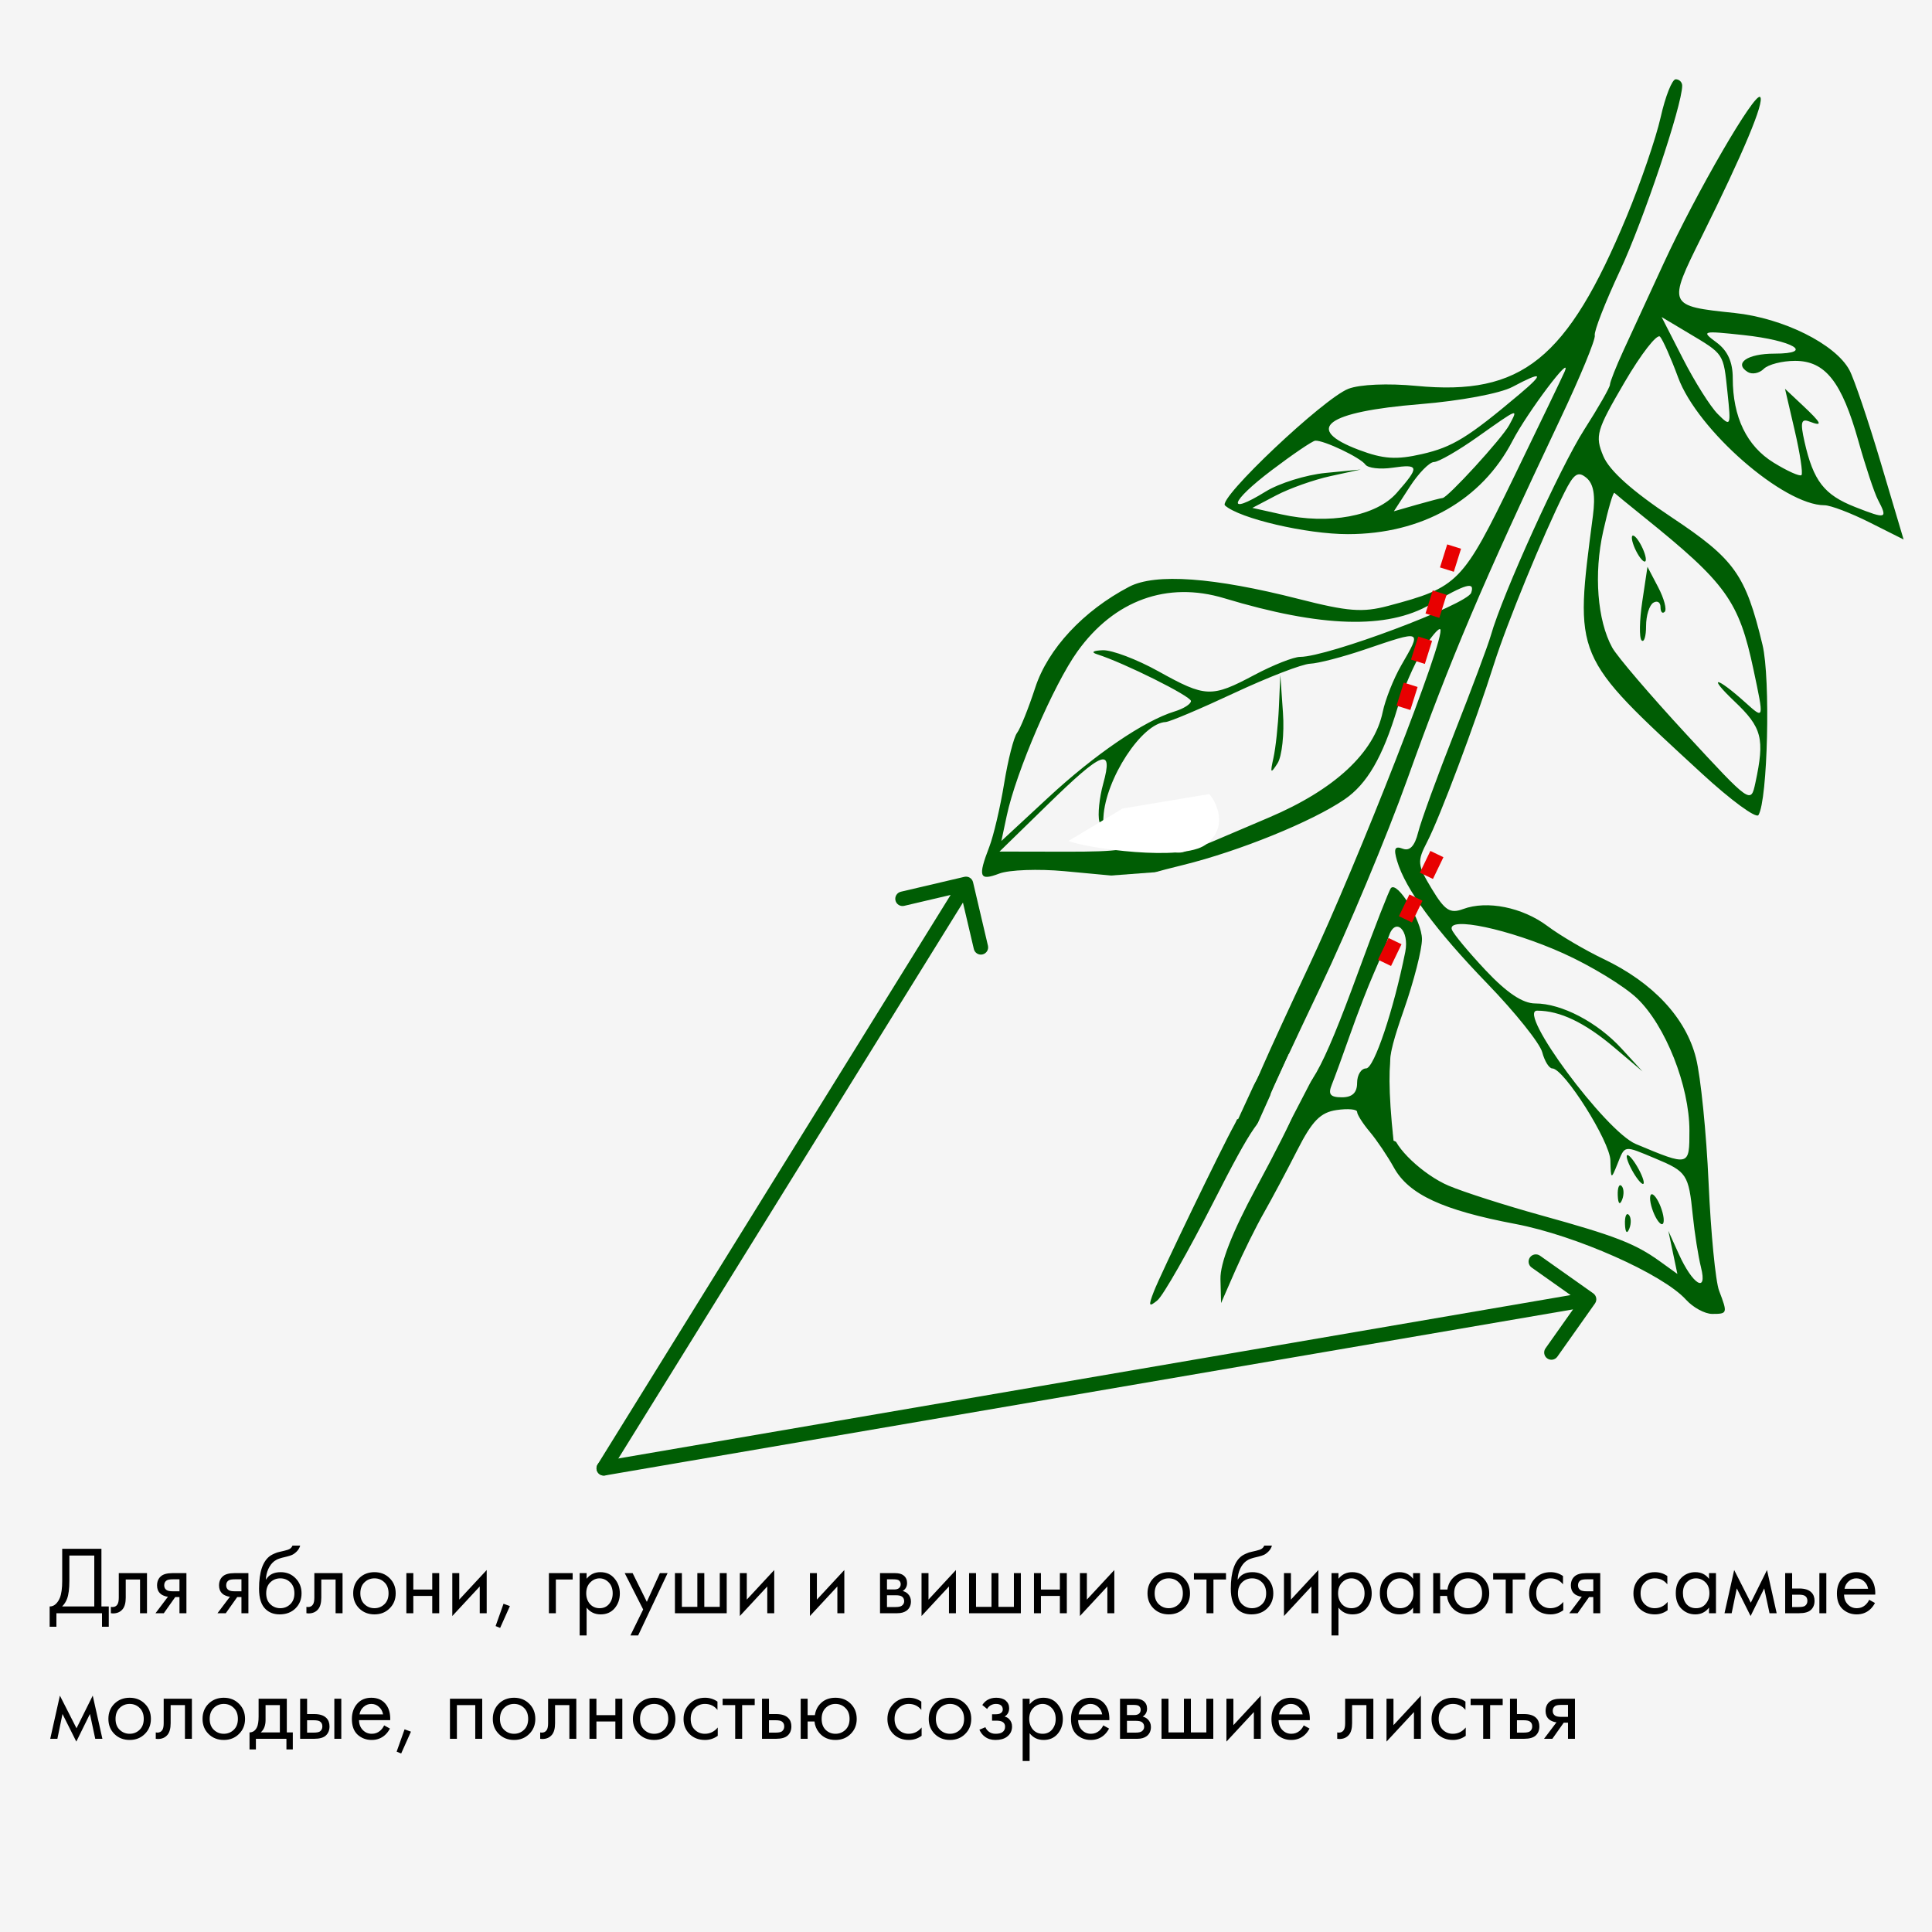<?xml version="1.0" encoding="UTF-8"?>
<svg xmlns="http://www.w3.org/2000/svg" width="400" height="400" viewBox="0 0 400 400" fill="none">
  <rect x="0" y="0" width="400" height="400" fill="#333333" stroke="none"/>
  <g clip-path="url(#clip0_207_33)">
    <rect width="400" height="400" fill="#F5F5F5"></rect>
    <path fill-rule="evenodd" clip-rule="evenodd" d="M343.825 24.261C342.854 28.578 339.685 37.826 336.782 44.815C324.484 74.407 315.069 81.992 293.238 79.894C287.367 79.331 281.545 79.579 279.177 80.494C274.021 82.488 252.057 103.253 253.623 104.653C256.651 107.36 270.475 110.588 279.045 110.588C294.393 110.588 306.769 103.577 313.153 91.27C316.209 85.38 325.699 72.779 323.934 76.954C323.587 77.776 318.856 87.608 313.421 98.801C302.771 120.738 301.947 121.581 287.381 125.447C282.103 126.847 279.087 126.613 268.908 124.016C251.284 119.518 239.199 118.647 233.779 121.482C224.302 126.441 216.958 134.329 214.333 142.373C212.928 146.678 211.231 150.896 210.564 151.747C209.897 152.597 208.696 157.306 207.896 162.211C207.096 167.115 205.712 173.023 204.821 175.337C202.42 181.569 202.746 182.439 206.898 180.861C208.933 180.088 214.993 179.866 220.367 180.367L230.137 181.279L224.637 191.153C221.611 196.583 215.214 207.648 210.419 215.741C205.624 223.836 202.087 231.08 202.558 231.841C203.355 233.132 243.347 232.379 252.919 230.892C256.435 230.346 256.815 230.622 255.587 232.832C252.937 237.6 240.292 263.775 238.892 267.396C237.724 270.415 237.842 270.702 239.64 269.209C240.816 268.236 246.048 259.054 251.268 248.807C259.186 233.261 261.317 230.175 264.135 230.175C265.994 230.175 267.514 230.619 267.514 231.162C267.514 231.705 264.148 238.388 260.035 246.013C255.092 255.177 252.6 261.558 252.683 264.833L252.81 269.789L255.752 263.062C257.372 259.362 260.035 253.981 261.673 251.103C263.311 248.226 266.416 242.4 268.573 238.156C271.67 232.062 273.383 230.312 276.733 229.821C279.066 229.479 280.975 229.652 280.975 230.205C280.975 230.76 282.152 232.611 283.592 234.321C285.033 236.029 287.284 239.37 288.597 241.744C291.67 247.3 298.682 250.553 313.735 253.407C326.237 255.778 344.261 263.777 349.073 269.091C350.537 270.708 352.977 272.031 354.495 272.031C357.673 272.031 357.706 271.918 355.917 267.216C355.183 265.283 354.206 255.243 353.747 244.903C353.289 234.564 352.114 222.924 351.134 219.037C349.039 210.722 342.239 203.437 332.018 198.56C328.211 196.743 322.985 193.674 320.404 191.739C315.214 187.849 307.893 186.371 302.921 188.208C300.221 189.206 299.146 188.514 296.446 184.045C293.429 179.049 293.365 178.381 295.505 174.246C298.126 169.18 305.456 149.666 309.31 137.495C311.967 129.105 319.509 110.731 323.88 102.001C325.857 98.049 326.704 97.48 328.448 98.927C329.937 100.163 330.347 102.546 329.798 106.766C325.948 136.359 325.586 135.502 352.378 160.172C358.334 165.656 363.595 169.518 364.069 168.752C365.985 165.653 366.587 140.485 364.911 133.523C361.403 118.946 359.158 115.793 346.101 107.109C337.891 101.647 333.192 97.435 331.939 94.414C330.198 90.212 330.51 89.131 336.333 79.165C339.78 73.265 343.095 69.009 343.698 69.707C344.302 70.403 345.986 74.208 347.441 78.159C351.45 89.04 369.286 104.608 377.744 104.608C378.987 104.608 383.179 106.203 387.062 108.151L394.121 111.696L389.399 95.816C386.801 87.081 383.879 78.444 382.904 76.622C380.022 71.239 369.187 65.85 359.139 64.799C345.262 63.351 345.225 63.266 352.308 49.011C360.965 31.588 365.38 21.045 364.42 20.087C363.313 18.981 351.255 39.764 344.436 54.531C341.399 61.108 337.657 69.225 336.119 72.568C334.581 75.91 333.324 79.093 333.324 79.639C333.324 80.186 330.924 84.382 327.993 88.962C323.027 96.72 311.078 123.04 308.675 131.516C308.091 133.571 304.698 142.652 301.132 151.696C297.566 160.74 294.182 170.029 293.61 172.34C292.91 175.167 291.866 176.268 290.414 175.712C288.776 175.084 288.497 175.691 289.249 178.239C290.978 184.091 297.195 192.541 307.963 203.675C313.709 209.618 318.809 215.994 319.299 217.843C319.788 219.694 320.724 221.206 321.381 221.206C323.798 221.206 333.327 236.294 333.418 240.269C333.509 244.218 333.566 244.246 334.866 241.013C336.47 237.025 336.082 237.08 342.76 239.87C349.244 242.577 349.613 243.139 350.468 251.589C350.844 255.293 351.613 260.162 352.177 262.41C353.554 267.896 350.443 265.995 347.552 259.584L345.413 254.84L346.348 259.3L347.284 263.757L343.669 261.153C338.56 257.471 334.426 255.867 319.115 251.631C311.711 249.583 303.081 246.821 299.936 245.492C294.686 243.275 288.453 237.364 288.453 234.605C288.453 233.972 293.332 231.927 299.297 230.059L310.141 226.661L302.662 224.825C298.549 223.815 293.709 222.924 291.907 222.845C286.789 222.621 286.609 220.652 290.658 209.068C292.737 203.125 294.421 196.53 294.403 194.413C294.37 190.674 289.339 182.399 287.985 183.858C287.614 184.257 284.591 192.005 281.268 201.075C273.523 222.214 270.703 227.165 266.392 227.177C264.54 227.181 263.027 226.942 263.027 226.643C263.027 226.346 267.69 216.311 273.39 204.345C279.09 192.377 287.171 173.047 291.349 161.387C300.348 136.271 306.949 120.727 323.096 86.624C327.196 77.966 330.385 70.23 330.183 69.433C329.981 68.636 332.333 62.603 335.41 56.026C340.229 45.725 348.28 21.773 348.28 17.74C348.28 17.011 347.675 16.413 346.934 16.413C346.194 16.413 344.794 19.943 343.825 24.261ZM348.442 74.285C350.872 79.042 354.113 84.186 355.642 85.717C358.351 88.43 358.402 88.316 357.655 81.232C356.795 73.064 357.015 73.398 349.516 68.919L344.021 65.639L348.442 74.285ZM355.385 70.898C357.69 72.602 358.75 74.937 358.75 78.31C358.75 86.353 361.646 92.348 367.187 95.769C370.036 97.53 372.642 98.698 372.975 98.363C373.309 98.03 372.679 93.874 371.574 89.126L369.567 80.497L373.132 83.844C377.241 87.7 377.534 88.392 374.588 87.262C372.902 86.615 372.705 87.461 373.605 91.455C375.439 99.581 377.667 102.453 384.09 104.975C390.601 107.531 390.879 107.443 388.804 103.466C388.059 102.039 386.248 96.595 384.779 91.367C381.314 79.03 377.911 74.712 371.653 74.712C368.998 74.712 366.077 75.46 365.162 76.375C364.247 77.29 362.755 77.58 361.848 77.02C358.904 75.2 361.782 73.217 367.364 73.217C375.826 73.217 371.278 70.481 360.974 69.374C352.371 68.45 352.151 68.51 355.385 70.898ZM313.132 80.105C310.582 81.461 302.339 83.002 294.032 83.675C274.515 85.258 269.789 88.787 281.349 93.146C286.406 95.052 289.075 95.23 294.406 94.011C300.73 92.566 303.93 90.6 314.628 81.589C319.844 77.195 319.412 76.766 313.132 80.105ZM305.864 90.499C301.866 93.327 297.828 95.648 296.89 95.657C295.951 95.668 293.7 97.967 291.886 100.767L288.588 105.857L293.371 104.484C296.003 103.731 298.382 103.114 298.657 103.114C299.689 103.114 311.007 90.738 312.465 88.013C314.385 84.428 314.518 84.377 305.864 90.499ZM263.287 97.356C254.62 103.918 253.762 106.879 262.007 101.788C264.822 100.048 270.409 98.306 274.424 97.918L281.723 97.209L275.48 98.569C272.047 99.317 266.999 101.105 264.262 102.541L259.288 105.154L265.27 106.486C275.169 108.689 284.92 106.884 289.167 102.061C293.959 96.617 293.86 96.022 288.287 96.84C285.728 97.215 283.205 96.916 282.678 96.176C281.648 94.725 274.029 91.1 272.304 91.24C271.726 91.288 267.668 94.04 263.287 97.356ZM331.924 109.999C329.955 118.787 330.708 128.463 333.793 134.075C334.794 135.894 341.659 143.929 349.051 151.931C362.461 166.449 362.491 166.47 363.433 162.078C365.403 152.905 364.824 150.641 359.124 145.229C353.391 139.785 355.279 139.974 361.367 145.452C365.273 148.965 365.25 149.053 363.053 138.689C360.02 124.388 357.432 120.793 340.187 106.911C337.163 104.477 334.49 102.287 334.246 102.043C334.003 101.8 332.957 105.38 331.924 109.999ZM337.857 111.335C337.857 112.157 338.509 113.839 339.306 115.072C340.103 116.306 340.756 116.642 340.756 115.82C340.756 114.998 340.103 113.316 339.306 112.083C338.509 110.849 337.857 110.513 337.857 111.335ZM340.02 124.502C339.429 128.435 339.363 132.072 339.875 132.582C340.385 133.091 340.802 131.755 340.802 129.611C340.802 127.466 341.475 125.297 342.298 124.789C343.12 124.281 343.793 124.69 343.793 125.698C343.793 126.705 344.182 127.14 344.658 126.665C345.133 126.19 344.526 123.899 343.307 121.575L341.092 117.349L340.02 124.502ZM296.157 125.131C287.212 130.332 273.567 129.925 253.456 123.855C241.653 120.294 230.702 124.26 223.089 134.855C218.138 141.745 210.373 159.782 208.436 168.887L207.323 174.119L216.999 165.15C226.68 156.175 236.887 149.219 243.209 147.289C245.061 146.724 246.574 145.759 246.574 145.143C246.574 144.137 232.732 137.239 227.13 135.456C225.808 135.035 226.302 134.692 228.333 134.623C230.228 134.559 235.408 136.523 239.844 138.99C249.624 144.428 250.817 144.473 259.718 139.737C263.582 137.682 267.838 136 269.177 136C274.886 136 303.782 125.166 304.599 122.719C305.401 120.316 303.513 120.856 296.157 125.131ZM294.493 134.71C292.791 137.476 290.46 142.847 289.315 146.647C286.268 156.755 283.046 162.308 278.38 165.5C271.639 170.11 256.532 176.243 244.86 179.11C234.326 181.698 233.806 182.041 229.583 189.166C222.871 200.492 209.851 223.057 207.896 226.754L206.149 230.059L228.979 229.276C258.591 228.259 258.125 228.38 261.431 220.786C262.94 217.317 267.186 208.089 270.867 200.279C281.269 178.209 299.473 131.567 298.186 130.281C297.858 129.952 296.195 131.946 294.493 134.71ZM282.471 134.505C277.946 136.041 272.898 137.349 271.253 137.413C269.608 137.476 262.541 140.204 255.548 143.474C248.556 146.745 242.162 149.451 241.339 149.487C236.425 149.703 228.855 161.29 228.453 169.213C228.331 171.607 228.08 171.869 227.611 170.092C227.244 168.7 227.605 165.168 228.412 162.244C230.527 154.586 228.361 155.406 216.87 166.618L206.939 176.307L220.614 176.334C231.881 176.357 234.453 175.932 235.222 173.929C235.756 172.539 235.168 170.775 233.851 169.811C236.104 174.866 245.524 178.943 246.574 174.866C246.574 176.361 242.834 177.709 262.708 169.265C276.292 163.495 284.517 155.867 286.274 147.41C286.809 144.835 288.528 140.503 290.094 137.784C294.393 130.318 294.575 130.398 282.471 134.505ZM264.778 146.464C264.615 150.164 264.108 154.873 263.652 156.928C262.941 160.124 263.064 160.285 264.497 158.043C265.42 156.601 265.927 151.892 265.625 147.579L265.076 139.737L264.778 146.464ZM237.6 174.866C237.6 175.688 238.65 176.361 239.932 176.361C241.214 176.361 241.848 175.688 241.339 174.866C240.831 174.044 239.782 173.371 239.008 173.371C238.233 173.371 237.6 174.044 237.6 174.866ZM287.535 193.831C287.041 195.322 285.652 198.763 284.446 201.479C283.241 204.195 281.026 209.913 279.526 214.185C278.024 218.457 276.317 223.13 275.734 224.57C274.922 226.57 275.415 227.186 277.823 227.186C279.977 227.186 280.975 226.24 280.975 224.196C280.975 222.552 281.817 221.205 282.844 221.202C284.479 221.197 288.529 209.139 290.944 197.092C291.848 192.576 288.888 189.743 287.535 193.831ZM300.591 192.459C300.908 193.345 304.064 197.148 307.605 200.911C311.979 205.557 315.265 207.753 317.849 207.753C323.301 207.753 330.717 211.629 335.727 217.097L340.054 221.819L334.279 216.928C328.123 211.714 322.975 209.248 318.25 209.248C313.923 209.248 332.423 234.241 338.689 236.859C349.81 241.506 349.776 241.515 349.776 234.07C349.776 224.833 344.813 212.303 338.935 206.694C336.261 204.143 329.36 199.938 323.602 197.352C312.507 192.368 299.577 189.619 300.591 192.459ZM337.811 242.134C338.692 243.779 339.747 245.124 340.159 245.124C340.57 245.124 340.187 243.779 339.306 242.134C338.425 240.49 337.369 239.145 336.958 239.145C336.547 239.145 336.93 240.49 337.811 242.134ZM334.937 247.49C335.009 249.232 335.364 249.586 335.841 248.395C336.273 247.315 336.219 246.025 335.723 245.529C335.226 245.033 334.873 245.915 334.937 247.49ZM341.87 249.629C342.304 251.289 343.188 252.972 343.834 253.371C344.481 253.77 344.655 252.74 344.221 251.082C343.787 249.423 342.903 247.74 342.257 247.341C341.61 246.942 341.436 247.972 341.87 249.629ZM336.433 253.47C336.505 255.211 336.859 255.565 337.336 254.374C337.769 253.295 337.715 252.005 337.218 251.508C336.722 251.012 336.369 251.894 336.433 253.47Z" fill="#005D04"></path>
    <path d="M225.699 181.593L255.612 179.351L260.847 221.954L256.36 231.67L253.369 232.418L243.647 240.639L215.977 248.861L197.281 237.65L209.994 192.804L225.699 181.593Z" fill="#F5F5F5"></path>
    <path d="M221.212 174.118L232.429 167.392L250.378 164.402C251.873 166.146 254.416 171.278 249.63 174.866C244.844 178.453 224.951 175.613 221.212 174.118Z" fill="white"></path>
    <path d="M257.108 239.892L266.83 218.217L272.813 221.206L262.343 241.387L257.108 239.892Z" fill="#F5F5F5"></path>
    <path d="M288.517 236.155C286.274 215.227 289.016 213.732 291.509 215.227V214.479L304.97 215.227L319.179 222.701L313.196 236.155C304.97 236.404 293.004 238.397 288.517 236.155Z" fill="#F5F5F5"></path>
    <path d="M12.88 320.66H21V332.6H22.52V336.8H21.12V334H11.68V336.8H10.28V332.6C10.733 332.613 11.147 332.453 11.52 332.12C11.893 331.773 12.187 331.333 12.4 330.8C12.72 329.987 12.88 328.82 12.88 327.3V320.66ZM14.36 322.06V327.3C14.36 328.94 14.2 330.18 13.88 331.02C13.653 331.62 13.313 332.147 12.86 332.6H19.52V322.06H14.36ZM30.433 325.7V334H28.993V327.02H26.033V330.76C26.033 331.84 25.82 332.64 25.393 333.16C24.913 333.747 24.246 334.04 23.393 334.04C23.286 334.04 23.14 334.027 22.953 334V332.68C23.086 332.707 23.193 332.72 23.273 332.72C23.74 332.72 24.086 332.54 24.313 332.18C24.5 331.887 24.593 331.413 24.593 330.76V325.7H30.433ZM32.197 334L34.777 330.58C34.697 330.58 34.584 330.567 34.437 330.54C34.303 330.513 34.103 330.447 33.837 330.34C33.57 330.233 33.35 330.093 33.177 329.92C32.737 329.507 32.517 328.953 32.517 328.26C32.517 327.473 32.764 326.853 33.257 326.4C33.75 325.933 34.563 325.7 35.697 325.7H38.597V334H37.157V330.66H36.277L33.917 334H32.197ZM37.157 329.46V326.98H35.817C35.19 326.98 34.757 327.053 34.517 327.2C34.17 327.427 33.997 327.767 33.997 328.22C33.997 328.673 34.17 329.007 34.517 329.22C34.77 329.38 35.197 329.46 35.797 329.46H37.157ZM45.029 334L47.609 330.58C47.529 330.58 47.416 330.567 47.269 330.54C47.136 330.513 46.936 330.447 46.669 330.34C46.402 330.233 46.182 330.093 46.009 329.92C45.569 329.507 45.349 328.953 45.349 328.26C45.349 327.473 45.596 326.853 46.089 326.4C46.582 325.933 47.396 325.7 48.529 325.7H51.429V334H49.989V330.66H49.109L46.749 334H45.029ZM49.989 329.46V326.98H48.649C48.022 326.98 47.589 327.053 47.349 327.2C47.002 327.427 46.829 327.767 46.829 328.22C46.829 328.673 47.002 329.007 47.349 329.22C47.602 329.38 48.029 329.46 48.629 329.46H49.989ZM60.553 320H62.153C62.006 320.493 61.753 320.913 61.393 321.26C61.046 321.593 60.726 321.82 60.433 321.94C60.153 322.06 59.82 322.167 59.433 322.26C59.366 322.273 59.206 322.313 58.953 322.38C58.7 322.433 58.506 322.48 58.373 322.52C58.24 322.56 58.066 322.613 57.853 322.68C57.64 322.747 57.446 322.827 57.273 322.92C57.1 323.013 56.94 323.113 56.793 323.22C56.286 323.607 55.873 324.147 55.553 324.84C55.246 325.52 55.08 326.247 55.053 327.02H55.093C55.693 326.007 56.7 325.5 58.113 325.5C59.353 325.5 60.38 325.92 61.193 326.76C62.02 327.6 62.433 328.64 62.433 329.88C62.433 331.133 62.013 332.173 61.173 333C60.333 333.827 59.24 334.24 57.893 334.24C56.733 334.24 55.78 333.893 55.033 333.2C54.1 332.347 53.633 330.92 53.633 328.92C53.633 325.44 54.42 323.16 55.993 322.08C56.113 322 56.24 321.927 56.373 321.86C56.506 321.78 56.646 321.713 56.793 321.66C56.953 321.593 57.086 321.54 57.193 321.5C57.3 321.447 57.446 321.4 57.633 321.36C57.833 321.307 57.966 321.273 58.033 321.26C58.113 321.233 58.26 321.2 58.473 321.16C58.7 321.107 58.84 321.073 58.893 321.06C59.426 320.94 59.813 320.8 60.053 320.64C60.293 320.467 60.46 320.253 60.553 320ZM60.093 327.6C59.533 327.053 58.846 326.78 58.033 326.78C57.22 326.78 56.526 327.06 55.953 327.62C55.393 328.167 55.113 328.92 55.113 329.88C55.113 330.84 55.4 331.593 55.973 332.14C56.546 332.687 57.233 332.96 58.033 332.96C58.833 332.96 59.52 332.687 60.093 332.14C60.666 331.593 60.953 330.84 60.953 329.88C60.953 328.907 60.666 328.147 60.093 327.6ZM70.921 325.7V334H69.481V327.02H66.521V330.76C66.521 331.84 66.308 332.64 65.881 333.16C65.401 333.747 64.735 334.04 63.881 334.04C63.775 334.04 63.628 334.027 63.441 334V332.68C63.575 332.707 63.681 332.72 63.761 332.72C64.228 332.72 64.575 332.54 64.801 332.18C64.988 331.887 65.081 331.413 65.081 330.76V325.7H70.921ZM80.665 333C79.838 333.827 78.792 334.24 77.525 334.24C76.258 334.24 75.205 333.827 74.365 333C73.538 332.173 73.125 331.133 73.125 329.88C73.125 328.613 73.538 327.567 74.365 326.74C75.205 325.913 76.258 325.5 77.525 325.5C78.792 325.5 79.838 325.913 80.665 326.74C81.505 327.567 81.925 328.613 81.925 329.88C81.925 331.133 81.505 332.173 80.665 333ZM79.585 327.6C79.025 327.053 78.338 326.78 77.525 326.78C76.712 326.78 76.019 327.06 75.445 327.62C74.885 328.167 74.605 328.92 74.605 329.88C74.605 330.84 74.892 331.593 75.465 332.14C76.038 332.687 76.725 332.96 77.525 332.96C78.325 332.96 79.012 332.687 79.585 332.14C80.159 331.593 80.445 330.84 80.445 329.88C80.445 328.907 80.159 328.147 79.585 327.6ZM84.133 334V325.7H85.573V329.1H89.493V325.7H90.933V334H89.493V330.42H85.573V334H84.133ZM93.645 325.7H95.085V331.18L100.765 325.06V334H99.325V328.46L93.645 334.58V325.7ZM102.609 336.66L104.249 332.04L105.569 332.52L103.549 337.04L102.609 336.66ZM113.645 334V325.7H118.565V327.02H115.085V334H113.645ZM121.452 332.84V338.6H120.012V325.7H121.452V326.86C122.186 325.953 123.132 325.5 124.292 325.5C125.532 325.5 126.512 325.94 127.232 326.82C127.966 327.687 128.332 328.713 128.332 329.9C128.332 331.1 127.972 332.127 127.252 332.98C126.532 333.82 125.566 334.24 124.352 334.24C123.139 334.24 122.172 333.773 121.452 332.84ZM124.152 332.96C124.966 332.96 125.619 332.667 126.112 332.08C126.606 331.48 126.852 330.753 126.852 329.9C126.852 328.94 126.579 328.18 126.032 327.62C125.486 327.06 124.852 326.78 124.132 326.78C123.412 326.78 122.772 327.06 122.212 327.62C121.652 328.18 121.372 328.933 121.372 329.88C121.372 330.747 121.626 331.48 122.132 332.08C122.652 332.667 123.326 332.96 124.152 332.96ZM130.52 338.6L133.16 333.22L129.34 325.7H130.98L133.92 331.64L136.62 325.7H138.22L132.12 338.6H130.52ZM139.739 334V325.7H141.179V332.68H144.379V325.7H145.819V332.68H149.019V325.7H150.459V334H139.739ZM153.176 325.7H154.616V331.18L160.296 325.06V334H158.856V328.46L153.176 334.58V325.7ZM167.688 325.7H169.128V331.18L174.808 325.06V334H173.368V328.46L167.688 334.58V325.7ZM182.2 325.7H185.34C186.1 325.7 186.68 325.86 187.08 326.18C187.56 326.567 187.8 327.087 187.8 327.74C187.8 328.46 187.5 329.013 186.9 329.4C187.313 329.507 187.66 329.693 187.94 329.96C188.38 330.387 188.6 330.92 188.6 331.56C188.6 332.36 188.313 332.987 187.74 333.44C187.247 333.813 186.593 334 185.78 334H182.2V325.7ZM183.64 329.08H185.16C185.547 329.08 185.853 329 186.08 328.84C186.347 328.64 186.48 328.353 186.48 327.98C186.48 327.647 186.347 327.38 186.08 327.18C185.88 327.047 185.493 326.98 184.92 326.98H183.64V329.08ZM183.64 332.72H185.42C186.033 332.72 186.467 332.627 186.72 332.44C187.04 332.2 187.2 331.893 187.2 331.52C187.2 331.12 187.06 330.807 186.78 330.58C186.527 330.38 186.093 330.28 185.48 330.28H183.64V332.72ZM190.794 325.7H192.234V331.18L197.914 325.06V334H196.474V328.46L190.794 334.58V325.7ZM200.637 334V325.7H202.077V332.68H205.277V325.7H206.717V332.68H209.917V325.7H211.357V334H200.637ZM214.075 334V325.7H215.515V329.1H219.435V325.7H220.875V334H219.435V330.42H215.515V334H214.075ZM223.587 325.7H225.027V331.18L230.707 325.06V334H229.267V328.46L223.587 334.58V325.7ZM245.118 333C244.292 333.827 243.245 334.24 241.978 334.24C240.712 334.24 239.658 333.827 238.818 333C237.992 332.173 237.578 331.133 237.578 329.88C237.578 328.613 237.992 327.567 238.818 326.74C239.658 325.913 240.712 325.5 241.978 325.5C243.245 325.5 244.292 325.913 245.118 326.74C245.958 327.567 246.378 328.613 246.378 329.88C246.378 331.133 245.958 332.173 245.118 333ZM244.038 327.6C243.478 327.053 242.792 326.78 241.978 326.78C241.165 326.78 240.472 327.06 239.898 327.62C239.338 328.167 239.058 328.92 239.058 329.88C239.058 330.84 239.345 331.593 239.918 332.14C240.492 332.687 241.178 332.96 241.978 332.96C242.778 332.96 243.465 332.687 244.038 332.14C244.612 331.593 244.898 330.84 244.898 329.88C244.898 328.907 244.612 328.147 244.038 327.6ZM253.831 327.02H251.231V334H249.791V327.02H247.191V325.7H253.831V327.02ZM261.744 320H263.344C263.198 320.493 262.944 320.913 262.584 321.26C262.238 321.593 261.918 321.82 261.624 321.94C261.344 322.06 261.011 322.167 260.624 322.26C260.558 322.273 260.398 322.313 260.144 322.38C259.891 322.433 259.698 322.48 259.564 322.52C259.431 322.56 259.258 322.613 259.044 322.68C258.831 322.747 258.638 322.827 258.464 322.92C258.291 323.013 258.131 323.113 257.984 323.22C257.478 323.607 257.064 324.147 256.744 324.84C256.438 325.52 256.271 326.247 256.244 327.02H256.284C256.884 326.007 257.891 325.5 259.304 325.5C260.544 325.5 261.571 325.92 262.384 326.76C263.211 327.6 263.624 328.64 263.624 329.88C263.624 331.133 263.204 332.173 262.364 333C261.524 333.827 260.431 334.24 259.084 334.24C257.924 334.24 256.971 333.893 256.224 333.2C255.291 332.347 254.824 330.92 254.824 328.92C254.824 325.44 255.611 323.16 257.184 322.08C257.304 322 257.431 321.927 257.564 321.86C257.698 321.78 257.838 321.713 257.984 321.66C258.144 321.593 258.278 321.54 258.384 321.5C258.491 321.447 258.638 321.4 258.824 321.36C259.024 321.307 259.158 321.273 259.224 321.26C259.304 321.233 259.451 321.2 259.664 321.16C259.891 321.107 260.031 321.073 260.084 321.06C260.618 320.94 261.004 320.8 261.244 320.64C261.484 320.467 261.651 320.253 261.744 320ZM261.284 327.6C260.724 327.053 260.038 326.78 259.224 326.78C258.411 326.78 257.718 327.06 257.144 327.62C256.584 328.167 256.304 328.92 256.304 329.88C256.304 330.84 256.591 331.593 257.164 332.14C257.738 332.687 258.424 332.96 259.224 332.96C260.024 332.96 260.711 332.687 261.284 332.14C261.858 331.593 262.144 330.84 262.144 329.88C262.144 328.907 261.858 328.147 261.284 327.6ZM265.833 325.7H267.273V331.18L272.953 325.06V334H271.513V328.46L265.833 334.58V325.7ZM277.116 332.84V338.6H275.676V325.7H277.116V326.86C277.85 325.953 278.796 325.5 279.956 325.5C281.196 325.5 282.176 325.94 282.896 326.82C283.63 327.687 283.996 328.713 283.996 329.9C283.996 331.1 283.636 332.127 282.916 332.98C282.196 333.82 281.23 334.24 280.016 334.24C278.803 334.24 277.836 333.773 277.116 332.84ZM279.816 332.96C280.63 332.96 281.283 332.667 281.776 332.08C282.27 331.48 282.516 330.753 282.516 329.9C282.516 328.94 282.243 328.18 281.696 327.62C281.15 327.06 280.516 326.78 279.796 326.78C279.076 326.78 278.436 327.06 277.876 327.62C277.316 328.18 277.036 328.933 277.036 329.88C277.036 330.747 277.29 331.48 277.796 332.08C278.316 332.667 278.99 332.96 279.816 332.96ZM292.564 326.88V325.7H294.004V334H292.564V332.84C291.844 333.773 290.897 334.24 289.724 334.24C288.604 334.24 287.65 333.853 286.864 333.08C286.077 332.307 285.684 331.227 285.684 329.84C285.684 328.48 286.07 327.42 286.844 326.66C287.63 325.887 288.59 325.5 289.724 325.5C290.924 325.5 291.87 325.96 292.564 326.88ZM289.884 326.78C289.124 326.78 288.477 327.053 287.944 327.6C287.424 328.133 287.164 328.88 287.164 329.84C287.164 330.76 287.404 331.513 287.884 332.1C288.377 332.673 289.044 332.96 289.884 332.96C290.724 332.96 291.39 332.66 291.884 332.06C292.39 331.46 292.644 330.727 292.644 329.86C292.644 328.873 292.364 328.113 291.804 327.58C291.244 327.047 290.604 326.78 289.884 326.78ZM298.171 329.1H299.671C299.804 328.167 300.178 327.38 300.791 326.74C301.578 325.913 302.624 325.5 303.931 325.5C305.211 325.5 306.264 325.913 307.091 326.74C307.918 327.567 308.331 328.613 308.331 329.88C308.331 331.133 307.911 332.173 307.071 333C306.244 333.827 305.198 334.24 303.931 334.24C302.478 334.24 301.338 333.72 300.511 332.68C299.978 332.013 299.671 331.26 299.591 330.42H298.171V334H296.731V325.7H298.171V329.1ZM303.931 326.78C303.131 326.78 302.451 327.06 301.891 327.62C301.344 328.167 301.071 328.92 301.071 329.88C301.071 330.853 301.351 331.613 301.911 332.16C302.471 332.693 303.144 332.96 303.931 332.96C304.731 332.96 305.418 332.687 305.991 332.14C306.564 331.593 306.851 330.84 306.851 329.88C306.851 328.92 306.564 328.167 305.991 327.62C305.431 327.06 304.744 326.78 303.931 326.78ZM315.784 327.02H313.184V334H311.744V327.02H309.144V325.7H315.784V327.02ZM323.602 326.3V328.02C322.949 327.193 322.082 326.78 321.002 326.78C320.189 326.78 319.496 327.06 318.922 327.62C318.349 328.167 318.062 328.92 318.062 329.88C318.062 330.84 318.349 331.593 318.922 332.14C319.496 332.687 320.182 332.96 320.982 332.96C322.049 332.96 322.942 332.527 323.662 331.66V333.38C322.876 333.953 321.996 334.24 321.022 334.24C319.729 334.24 318.662 333.833 317.822 333.02C316.996 332.193 316.582 331.153 316.582 329.9C316.582 328.633 317.002 327.587 317.842 326.76C318.682 325.92 319.742 325.5 321.022 325.5C321.982 325.5 322.842 325.767 323.602 326.3ZM324.912 334L327.492 330.58C327.412 330.58 327.298 330.567 327.152 330.54C327.018 330.513 326.818 330.447 326.552 330.34C326.285 330.233 326.065 330.093 325.892 329.92C325.452 329.507 325.232 328.953 325.232 328.26C325.232 327.473 325.478 326.853 325.972 326.4C326.465 325.933 327.278 325.7 328.412 325.7H331.312V334H329.872V330.66H328.992L326.632 334H324.912ZM329.872 329.46V326.98H328.532C327.905 326.98 327.472 327.053 327.232 327.2C326.885 327.427 326.712 327.767 326.712 328.22C326.712 328.673 326.885 329.007 327.232 329.22C327.485 329.38 327.912 329.46 328.512 329.46H329.872ZM345.204 326.3V328.02C344.55 327.193 343.684 326.78 342.604 326.78C341.79 326.78 341.097 327.06 340.524 327.62C339.95 328.167 339.664 328.92 339.664 329.88C339.664 330.84 339.95 331.593 340.524 332.14C341.097 332.687 341.784 332.96 342.584 332.96C343.65 332.96 344.544 332.527 345.264 331.66V333.38C344.477 333.953 343.597 334.24 342.624 334.24C341.33 334.24 340.264 333.833 339.424 333.02C338.597 332.193 338.184 331.153 338.184 329.9C338.184 328.633 338.604 327.587 339.444 326.76C340.284 325.92 341.344 325.5 342.624 325.5C343.584 325.5 344.444 325.767 345.204 326.3ZM353.833 326.88V325.7H355.273V334H353.833V332.84C353.113 333.773 352.167 334.24 350.993 334.24C349.873 334.24 348.92 333.853 348.133 333.08C347.347 332.307 346.953 331.227 346.953 329.84C346.953 328.48 347.34 327.42 348.113 326.66C348.9 325.887 349.86 325.5 350.993 325.5C352.193 325.5 353.14 325.96 353.833 326.88ZM351.153 326.78C350.393 326.78 349.747 327.053 349.213 327.6C348.693 328.133 348.433 328.88 348.433 329.84C348.433 330.76 348.673 331.513 349.153 332.1C349.647 332.673 350.313 332.96 351.153 332.96C351.993 332.96 352.66 332.66 353.153 332.06C353.66 331.46 353.913 330.727 353.913 329.86C353.913 328.873 353.633 328.113 353.073 327.58C352.513 327.047 351.873 326.78 351.153 326.78ZM357.041 334L359.041 325.06L362.481 331.82L365.841 325.06L367.841 334H366.361L365.261 328.86L362.441 334.58L359.581 328.86L358.521 334H357.041ZM369.602 334V325.7H371.042V328.88H372.522C373.669 328.88 374.509 329.153 375.042 329.7C375.469 330.127 375.682 330.707 375.682 331.44C375.682 332.213 375.436 332.833 374.942 333.3C374.449 333.767 373.636 334 372.502 334H369.602ZM371.042 332.72H372.382C372.982 332.72 373.409 332.647 373.662 332.5C374.022 332.26 374.202 331.907 374.202 331.44C374.202 330.96 374.029 330.613 373.682 330.4C373.442 330.24 373.016 330.16 372.402 330.16H371.042V332.72ZM376.682 334V325.7H378.122V334H376.682ZM386.993 331.22L388.193 331.88C387.913 332.413 387.573 332.86 387.173 333.22C386.413 333.9 385.493 334.24 384.413 334.24C383.293 334.24 382.326 333.88 381.513 333.16C380.713 332.427 380.313 331.34 380.313 329.9C380.313 328.633 380.673 327.587 381.393 326.76C382.126 325.92 383.106 325.5 384.333 325.5C385.719 325.5 386.766 326.007 387.473 327.02C388.033 327.82 388.293 328.86 388.253 330.14H381.793C381.806 330.98 382.066 331.66 382.573 332.18C383.079 332.7 383.699 332.96 384.433 332.96C385.086 332.96 385.653 332.76 386.133 332.36C386.506 332.04 386.793 331.66 386.993 331.22ZM381.893 328.94H386.773C386.653 328.287 386.366 327.767 385.913 327.38C385.473 326.98 384.946 326.78 384.333 326.78C383.733 326.78 383.199 326.987 382.733 327.4C382.279 327.8 381.999 328.313 381.893 328.94ZM10.4 360L12.4 351.06L15.84 357.82L19.2 351.06L21.2 360H19.72L18.62 354.86L15.8 360.58L12.94 354.86L11.88 360H10.4ZM29.982 359C29.155 359.827 28.108 360.24 26.842 360.24C25.575 360.24 24.522 359.827 23.682 359C22.855 358.173 22.442 357.133 22.442 355.88C22.442 354.613 22.855 353.567 23.682 352.74C24.522 351.913 25.575 351.5 26.842 351.5C28.108 351.5 29.155 351.913 29.982 352.74C30.822 353.567 31.242 354.613 31.242 355.88C31.242 357.133 30.822 358.173 29.982 359ZM28.902 353.6C28.342 353.053 27.655 352.78 26.842 352.78C26.028 352.78 25.335 353.06 24.762 353.62C24.202 354.167 23.922 354.92 23.922 355.88C23.922 356.84 24.208 357.593 24.782 358.14C25.355 358.687 26.042 358.96 26.842 358.96C27.642 358.96 28.328 358.687 28.902 358.14C29.475 357.593 29.762 356.84 29.762 355.88C29.762 354.907 29.475 354.147 28.902 353.6ZM39.73 351.7V360H38.29V353.02H35.33V356.76C35.33 357.84 35.117 358.64 34.69 359.16C34.21 359.747 33.543 360.04 32.69 360.04C32.583 360.04 32.437 360.027 32.25 360V358.68C32.383 358.707 32.49 358.72 32.57 358.72C33.036 358.72 33.383 358.54 33.61 358.18C33.797 357.887 33.89 357.413 33.89 356.76V351.7H39.73ZM49.474 359C48.647 359.827 47.6 360.24 46.334 360.24C45.067 360.24 44.014 359.827 43.174 359C42.347 358.173 41.934 357.133 41.934 355.88C41.934 354.613 42.347 353.567 43.174 352.74C44.014 351.913 45.067 351.5 46.334 351.5C47.6 351.5 48.647 351.913 49.474 352.74C50.314 353.567 50.734 354.613 50.734 355.88C50.734 357.133 50.314 358.173 49.474 359ZM48.394 353.6C47.834 353.053 47.147 352.78 46.334 352.78C45.52 352.78 44.827 353.06 44.254 353.62C43.694 354.167 43.414 354.92 43.414 355.88C43.414 356.84 43.7 357.593 44.274 358.14C44.847 358.687 45.534 358.96 46.334 358.96C47.134 358.96 47.82 358.687 48.394 358.14C48.967 357.593 49.254 356.84 49.254 355.88C49.254 354.907 48.967 354.147 48.394 353.6ZM53.542 351.7H59.382V358.68H60.622V362.2H59.302V360H52.982V362.2H51.662V358.68C52.355 358.667 52.869 358.307 53.202 357.6C53.429 357.133 53.542 356.4 53.542 355.4V351.7ZM57.942 358.68V353.02H54.982V356.14C54.982 357.247 54.649 358.093 53.982 358.68H57.942ZM62.141 360V351.7H63.581V354.88H65.061C66.208 354.88 67.048 355.153 67.581 355.7C68.008 356.127 68.221 356.707 68.221 357.44C68.221 358.213 67.975 358.833 67.481 359.3C66.988 359.767 66.175 360 65.041 360H62.141ZM63.581 358.72H64.921C65.521 358.72 65.948 358.647 66.201 358.5C66.561 358.26 66.741 357.907 66.741 357.44C66.741 356.96 66.568 356.613 66.221 356.4C65.981 356.24 65.555 356.16 64.941 356.16H63.581V358.72ZM69.221 360V351.7H70.661V360H69.221ZM79.532 357.22L80.732 357.88C80.452 358.413 80.112 358.86 79.712 359.22C78.952 359.9 78.032 360.24 76.952 360.24C75.832 360.24 74.865 359.88 74.052 359.16C73.252 358.427 72.852 357.34 72.852 355.9C72.852 354.633 73.212 353.587 73.932 352.76C74.665 351.92 75.645 351.5 76.872 351.5C78.258 351.5 79.305 352.007 80.012 353.02C80.572 353.82 80.832 354.86 80.792 356.14H74.332C74.345 356.98 74.605 357.66 75.112 358.18C75.618 358.7 76.238 358.96 76.972 358.96C77.625 358.96 78.192 358.76 78.672 358.36C79.045 358.04 79.332 357.66 79.532 357.22ZM74.432 354.94H79.312C79.192 354.287 78.905 353.767 78.452 353.38C78.012 352.98 77.485 352.78 76.872 352.78C76.272 352.78 75.738 352.987 75.272 353.4C74.818 353.8 74.538 354.313 74.432 354.94ZM82.121 362.66L83.761 358.04L85.081 358.52L83.061 363.04L82.121 362.66ZM93.157 351.7H99.837V360H98.397V353.02H94.597V360H93.157V351.7ZM109.571 359C108.745 359.827 107.698 360.24 106.431 360.24C105.165 360.24 104.111 359.827 103.271 359C102.445 358.173 102.031 357.133 102.031 355.88C102.031 354.613 102.445 353.567 103.271 352.74C104.111 351.913 105.165 351.5 106.431 351.5C107.698 351.5 108.745 351.913 109.571 352.74C110.411 353.567 110.831 354.613 110.831 355.88C110.831 357.133 110.411 358.173 109.571 359ZM108.491 353.6C107.931 353.053 107.245 352.78 106.431 352.78C105.618 352.78 104.925 353.06 104.351 353.62C103.791 354.167 103.511 354.92 103.511 355.88C103.511 356.84 103.798 357.593 104.371 358.14C104.945 358.687 105.631 358.96 106.431 358.96C107.231 358.96 107.918 358.687 108.491 358.14C109.065 357.593 109.351 356.84 109.351 355.88C109.351 354.907 109.065 354.147 108.491 353.6ZM119.32 351.7V360H117.88V353.02H114.92V356.76C114.92 357.84 114.706 358.64 114.28 359.16C113.8 359.747 113.133 360.04 112.28 360.04C112.173 360.04 112.026 360.027 111.84 360V358.68C111.973 358.707 112.08 358.72 112.16 358.72C112.626 358.72 112.973 358.54 113.2 358.18C113.386 357.887 113.48 357.413 113.48 356.76V351.7H119.32ZM122.044 360V351.7H123.484V355.1H127.404V351.7H128.844V360H127.404V356.42H123.484V360H122.044ZM138.575 359C137.749 359.827 136.702 360.24 135.435 360.24C134.169 360.24 133.115 359.827 132.275 359C131.449 358.173 131.035 357.133 131.035 355.88C131.035 354.613 131.449 353.567 132.275 352.74C133.115 351.913 134.169 351.5 135.435 351.5C136.702 351.5 137.749 351.913 138.575 352.74C139.415 353.567 139.835 354.613 139.835 355.88C139.835 357.133 139.415 358.173 138.575 359ZM137.495 353.6C136.935 353.053 136.249 352.78 135.435 352.78C134.622 352.78 133.929 353.06 133.355 353.62C132.795 354.167 132.515 354.92 132.515 355.88C132.515 356.84 132.802 357.593 133.375 358.14C133.949 358.687 134.635 358.96 135.435 358.96C136.235 358.96 136.922 358.687 137.495 358.14C138.069 357.593 138.355 356.84 138.355 355.88C138.355 354.907 138.069 354.147 137.495 353.6ZM148.544 352.3V354.02C147.89 353.193 147.024 352.78 145.944 352.78C145.13 352.78 144.437 353.06 143.864 353.62C143.29 354.167 143.004 354.92 143.004 355.88C143.004 356.84 143.29 357.593 143.864 358.14C144.437 358.687 145.124 358.96 145.924 358.96C146.99 358.96 147.884 358.527 148.604 357.66V359.38C147.817 359.953 146.937 360.24 145.964 360.24C144.67 360.24 143.604 359.833 142.764 359.02C141.937 358.193 141.524 357.153 141.524 355.9C141.524 354.633 141.944 353.587 142.784 352.76C143.624 351.92 144.684 351.5 145.964 351.5C146.924 351.5 147.784 351.767 148.544 352.3ZM156.253 353.02H153.653V360H152.213V353.02H149.613V351.7H156.253V353.02ZM157.766 360V351.7H159.206V354.88H160.686C161.833 354.88 162.673 355.153 163.206 355.7C163.633 356.127 163.846 356.707 163.846 357.44C163.846 358.213 163.6 358.833 163.106 359.3C162.613 359.767 161.8 360 160.666 360H157.766ZM159.206 358.72H160.546C161.146 358.72 161.573 358.647 161.826 358.5C162.186 358.26 162.366 357.907 162.366 357.44C162.366 356.96 162.193 356.613 161.846 356.4C161.606 356.24 161.18 356.16 160.566 356.16H159.206V358.72ZM167.214 355.1H168.714C168.847 354.167 169.221 353.38 169.834 352.74C170.621 351.913 171.667 351.5 172.974 351.5C174.254 351.5 175.307 351.913 176.134 352.74C176.961 353.567 177.374 354.613 177.374 355.88C177.374 357.133 176.954 358.173 176.114 359C175.287 359.827 174.241 360.24 172.974 360.24C171.521 360.24 170.381 359.72 169.554 358.68C169.021 358.013 168.714 357.26 168.634 356.42H167.214V360H165.774V351.7H167.214V355.1ZM172.974 352.78C172.174 352.78 171.494 353.06 170.934 353.62C170.387 354.167 170.114 354.92 170.114 355.88C170.114 356.853 170.394 357.613 170.954 358.16C171.514 358.693 172.187 358.96 172.974 358.96C173.774 358.96 174.461 358.687 175.034 358.14C175.607 357.593 175.894 356.84 175.894 355.88C175.894 354.92 175.607 354.167 175.034 353.62C174.474 353.06 173.787 352.78 172.974 352.78ZM190.751 352.3V354.02C190.097 353.193 189.231 352.78 188.151 352.78C187.337 352.78 186.644 353.06 186.071 353.62C185.497 354.167 185.211 354.92 185.211 355.88C185.211 356.84 185.497 357.593 186.071 358.14C186.644 358.687 187.331 358.96 188.131 358.96C189.197 358.96 190.091 358.527 190.811 357.66V359.38C190.024 359.953 189.144 360.24 188.171 360.24C186.877 360.24 185.811 359.833 184.971 359.02C184.144 358.193 183.731 357.153 183.731 355.9C183.731 354.633 184.151 353.587 184.991 352.76C185.831 351.92 186.891 351.5 188.171 351.5C189.131 351.5 189.991 351.767 190.751 352.3ZM199.825 359C198.999 359.827 197.952 360.24 196.685 360.24C195.419 360.24 194.365 359.827 193.525 359C192.699 358.173 192.285 357.133 192.285 355.88C192.285 354.613 192.699 353.567 193.525 352.74C194.365 351.913 195.419 351.5 196.685 351.5C197.952 351.5 198.999 351.913 199.825 352.74C200.665 353.567 201.085 354.613 201.085 355.88C201.085 357.133 200.665 358.173 199.825 359ZM198.745 353.6C198.185 353.053 197.499 352.78 196.685 352.78C195.872 352.78 195.179 353.06 194.605 353.62C194.045 354.167 193.765 354.92 193.765 355.88C193.765 356.84 194.052 357.593 194.625 358.14C195.199 358.687 195.885 358.96 196.685 358.96C197.485 358.96 198.172 358.687 198.745 358.14C199.319 357.593 199.605 356.84 199.605 355.88C199.605 354.907 199.319 354.147 198.745 353.6ZM204.374 353.82L203.374 353C203.694 352.533 204.047 352.187 204.434 351.96C204.954 351.653 205.56 351.5 206.254 351.5C207.094 351.5 207.747 351.693 208.214 352.08C208.694 352.493 208.934 353.02 208.934 353.66C208.934 354.433 208.62 355.013 207.994 355.4C208.394 355.493 208.714 355.673 208.954 355.94C209.34 356.353 209.534 356.86 209.534 357.46C209.534 358.353 209.174 359.067 208.454 359.6C207.867 360.027 207.08 360.24 206.094 360.24C205.214 360.24 204.474 360.007 203.874 359.54C203.42 359.207 203.054 358.733 202.774 358.12L204.014 357.6C204.16 357.973 204.407 358.287 204.754 358.54C205.127 358.82 205.58 358.96 206.114 358.96C206.74 358.96 207.207 358.853 207.514 358.64C207.9 358.387 208.094 358 208.094 357.48C208.094 357.053 207.927 356.733 207.594 356.52C207.314 356.333 206.86 356.24 206.234 356.24H205.394V354.92H206.094C206.6 354.92 206.96 354.847 207.174 354.7C207.467 354.513 207.614 354.26 207.614 353.94C207.614 353.567 207.494 353.28 207.254 353.08C207.027 352.88 206.674 352.78 206.194 352.78C205.78 352.78 205.4 352.887 205.054 353.1C204.76 353.287 204.534 353.527 204.374 353.82ZM213.171 358.84V364.6H211.731V351.7H213.171V352.86C213.904 351.953 214.851 351.5 216.011 351.5C217.251 351.5 218.231 351.94 218.951 352.82C219.684 353.687 220.051 354.713 220.051 355.9C220.051 357.1 219.691 358.127 218.971 358.98C218.251 359.82 217.284 360.24 216.071 360.24C214.858 360.24 213.891 359.773 213.171 358.84ZM215.871 358.96C216.684 358.96 217.338 358.667 217.831 358.08C218.324 357.48 218.571 356.753 218.571 355.9C218.571 354.94 218.298 354.18 217.751 353.62C217.204 353.06 216.571 352.78 215.851 352.78C215.131 352.78 214.491 353.06 213.931 353.62C213.371 354.18 213.091 354.933 213.091 355.88C213.091 356.747 213.344 357.48 213.851 358.08C214.371 358.667 215.044 358.96 215.871 358.96ZM228.418 357.22L229.618 357.88C229.338 358.413 228.998 358.86 228.598 359.22C227.838 359.9 226.918 360.24 225.838 360.24C224.718 360.24 223.752 359.88 222.938 359.16C222.138 358.427 221.738 357.34 221.738 355.9C221.738 354.633 222.098 353.587 222.818 352.76C223.552 351.92 224.532 351.5 225.758 351.5C227.145 351.5 228.192 352.007 228.898 353.02C229.458 353.82 229.718 354.86 229.678 356.14H223.218C223.232 356.98 223.492 357.66 223.998 358.18C224.505 358.7 225.125 358.96 225.858 358.96C226.512 358.96 227.078 358.76 227.558 358.36C227.932 358.04 228.218 357.66 228.418 357.22ZM223.318 354.94H228.198C228.078 354.287 227.792 353.767 227.338 353.38C226.898 352.98 226.372 352.78 225.758 352.78C225.158 352.78 224.625 352.987 224.158 353.4C223.705 353.8 223.425 354.313 223.318 354.94ZM231.887 351.7H235.027C235.787 351.7 236.367 351.86 236.767 352.18C237.247 352.567 237.487 353.087 237.487 353.74C237.487 354.46 237.187 355.013 236.587 355.4C237.001 355.507 237.347 355.693 237.627 355.96C238.067 356.387 238.287 356.92 238.287 357.56C238.287 358.36 238.001 358.987 237.427 359.44C236.934 359.813 236.281 360 235.467 360H231.887V351.7ZM233.327 355.08H234.847C235.234 355.08 235.541 355 235.767 354.84C236.034 354.64 236.167 354.353 236.167 353.98C236.167 353.647 236.034 353.38 235.767 353.18C235.567 353.047 235.181 352.98 234.607 352.98H233.327V355.08ZM233.327 358.72H235.107C235.721 358.72 236.154 358.627 236.407 358.44C236.727 358.2 236.887 357.893 236.887 357.52C236.887 357.12 236.747 356.807 236.467 356.58C236.214 356.38 235.781 356.28 235.167 356.28H233.327V358.72ZM240.481 360V351.7H241.921V358.68H245.121V351.7H246.561V358.68H249.761V351.7H251.201V360H240.481ZM253.919 351.7H255.359V357.18L261.039 351.06V360H259.599V354.46L253.919 360.58V351.7ZM269.922 357.22L271.122 357.88C270.842 358.413 270.502 358.86 270.102 359.22C269.342 359.9 268.422 360.24 267.342 360.24C266.222 360.24 265.256 359.88 264.442 359.16C263.642 358.427 263.242 357.34 263.242 355.9C263.242 354.633 263.602 353.587 264.322 352.76C265.056 351.92 266.036 351.5 267.262 351.5C268.649 351.5 269.696 352.007 270.402 353.02C270.962 353.82 271.222 354.86 271.182 356.14H264.722C264.736 356.98 264.996 357.66 265.502 358.18C266.009 358.7 266.629 358.96 267.362 358.96C268.016 358.96 268.582 358.76 269.062 358.36C269.436 358.04 269.722 357.66 269.922 357.22ZM264.822 354.94H269.702C269.582 354.287 269.296 353.767 268.842 353.38C268.402 352.98 267.876 352.78 267.262 352.78C266.662 352.78 266.129 352.987 265.662 353.4C265.209 353.8 264.929 354.313 264.822 354.94ZM284.339 351.7V360H282.899V353.02H279.939V356.76C279.939 357.84 279.726 358.64 279.299 359.16C278.819 359.747 278.153 360.04 277.299 360.04C277.193 360.04 277.046 360.027 276.859 360V358.68C276.993 358.707 277.099 358.72 277.179 358.72C277.646 358.72 277.993 358.54 278.219 358.18C278.406 357.887 278.499 357.413 278.499 356.76V351.7H284.339ZM287.063 351.7H288.503V357.18L294.183 351.06V360H292.743V354.46L287.063 360.58V351.7ZM303.407 352.3V354.02C302.754 353.193 301.887 352.78 300.807 352.78C299.994 352.78 299.3 353.06 298.727 353.62C298.154 354.167 297.867 354.92 297.867 355.88C297.867 356.84 298.154 357.593 298.727 358.14C299.3 358.687 299.987 358.96 300.787 358.96C301.854 358.96 302.747 358.527 303.467 357.66V359.38C302.68 359.953 301.8 360.24 300.827 360.24C299.534 360.24 298.467 359.833 297.627 359.02C296.8 358.193 296.387 357.153 296.387 355.9C296.387 354.633 296.807 353.587 297.647 352.76C298.487 351.92 299.547 351.5 300.827 351.5C301.787 351.5 302.647 351.767 303.407 352.3ZM311.116 353.02H308.516V360H307.076V353.02H304.476V351.7H311.116V353.02ZM312.63 360V351.7H314.07V354.88H315.55C316.696 354.88 317.536 355.153 318.07 355.7C318.496 356.127 318.71 356.707 318.71 357.44C318.71 358.213 318.463 358.833 317.97 359.3C317.476 359.767 316.663 360 315.53 360H312.63ZM314.07 358.72H315.41C316.01 358.72 316.436 358.647 316.69 358.5C317.05 358.26 317.23 357.907 317.23 357.44C317.23 356.96 317.056 356.613 316.71 356.4C316.47 356.24 316.043 356.16 315.43 356.16H314.07V358.72ZM319.677 360L322.257 356.58C322.177 356.58 322.064 356.567 321.917 356.54C321.784 356.513 321.584 356.447 321.317 356.34C321.051 356.233 320.831 356.093 320.657 355.92C320.217 355.507 319.997 354.953 319.997 354.26C319.997 353.473 320.244 352.853 320.737 352.4C321.231 351.933 322.044 351.7 323.177 351.7H326.077V360H324.637V356.66H323.757L321.397 360H319.677ZM324.637 355.46V352.98H323.297C322.671 352.98 322.237 353.053 321.997 353.2C321.651 353.427 321.477 353.767 321.477 354.22C321.477 354.673 321.651 355.007 321.997 355.22C322.251 355.38 322.677 355.46 323.277 355.46H324.637Z" fill="black"></path>
    <path d="M123.725 303.21C123.289 303.914 123.506 304.839 124.21 305.275C124.914 305.711 125.839 305.494 126.275 304.79L123.725 303.21ZM201.46 182.657C201.271 181.851 200.464 181.35 199.657 181.54L186.514 184.624C185.708 184.814 185.208 185.621 185.397 186.427C185.586 187.234 186.393 187.734 187.2 187.545L198.882 184.803L201.624 196.486C201.814 197.292 202.621 197.793 203.427 197.603C204.234 197.414 204.734 196.607 204.545 195.8L201.46 182.657ZM126.275 304.79L201.275 183.79L198.725 182.21L123.725 303.21L126.275 304.79Z" fill="#005D04"></path>
    <path d="M124.746 302.522C123.93 302.662 123.382 303.437 123.522 304.254C123.662 305.07 124.437 305.618 125.254 305.478L124.746 302.522ZM330.225 269.866C330.703 269.19 330.542 268.254 329.866 267.775L318.843 259.981C318.167 259.503 317.231 259.663 316.753 260.34C316.274 261.016 316.435 261.952 317.111 262.43L326.909 269.359L319.981 279.157C319.503 279.833 319.663 280.769 320.34 281.247C321.016 281.726 321.952 281.565 322.43 280.889L330.225 269.866ZM125.254 305.478L329.254 270.478L328.746 267.522L124.746 302.522L125.254 305.478Z" fill="#005D04"></path>
    <line x1="286.648" y1="199.349" x2="299.648" y2="172.349" stroke="#E80000" stroke-width="3" stroke-dasharray="5 5"></line>
    <line x1="290.569" y1="146.55" x2="301.569" y2="111.55" stroke="#E80000" stroke-width="3" stroke-dasharray="5 5"></line>
  </g>
  <defs>
    <clipPath id="clip0_207_33">
      <rect width="400" height="400" fill="white"></rect>
    </clipPath>
  </defs>
</svg>
